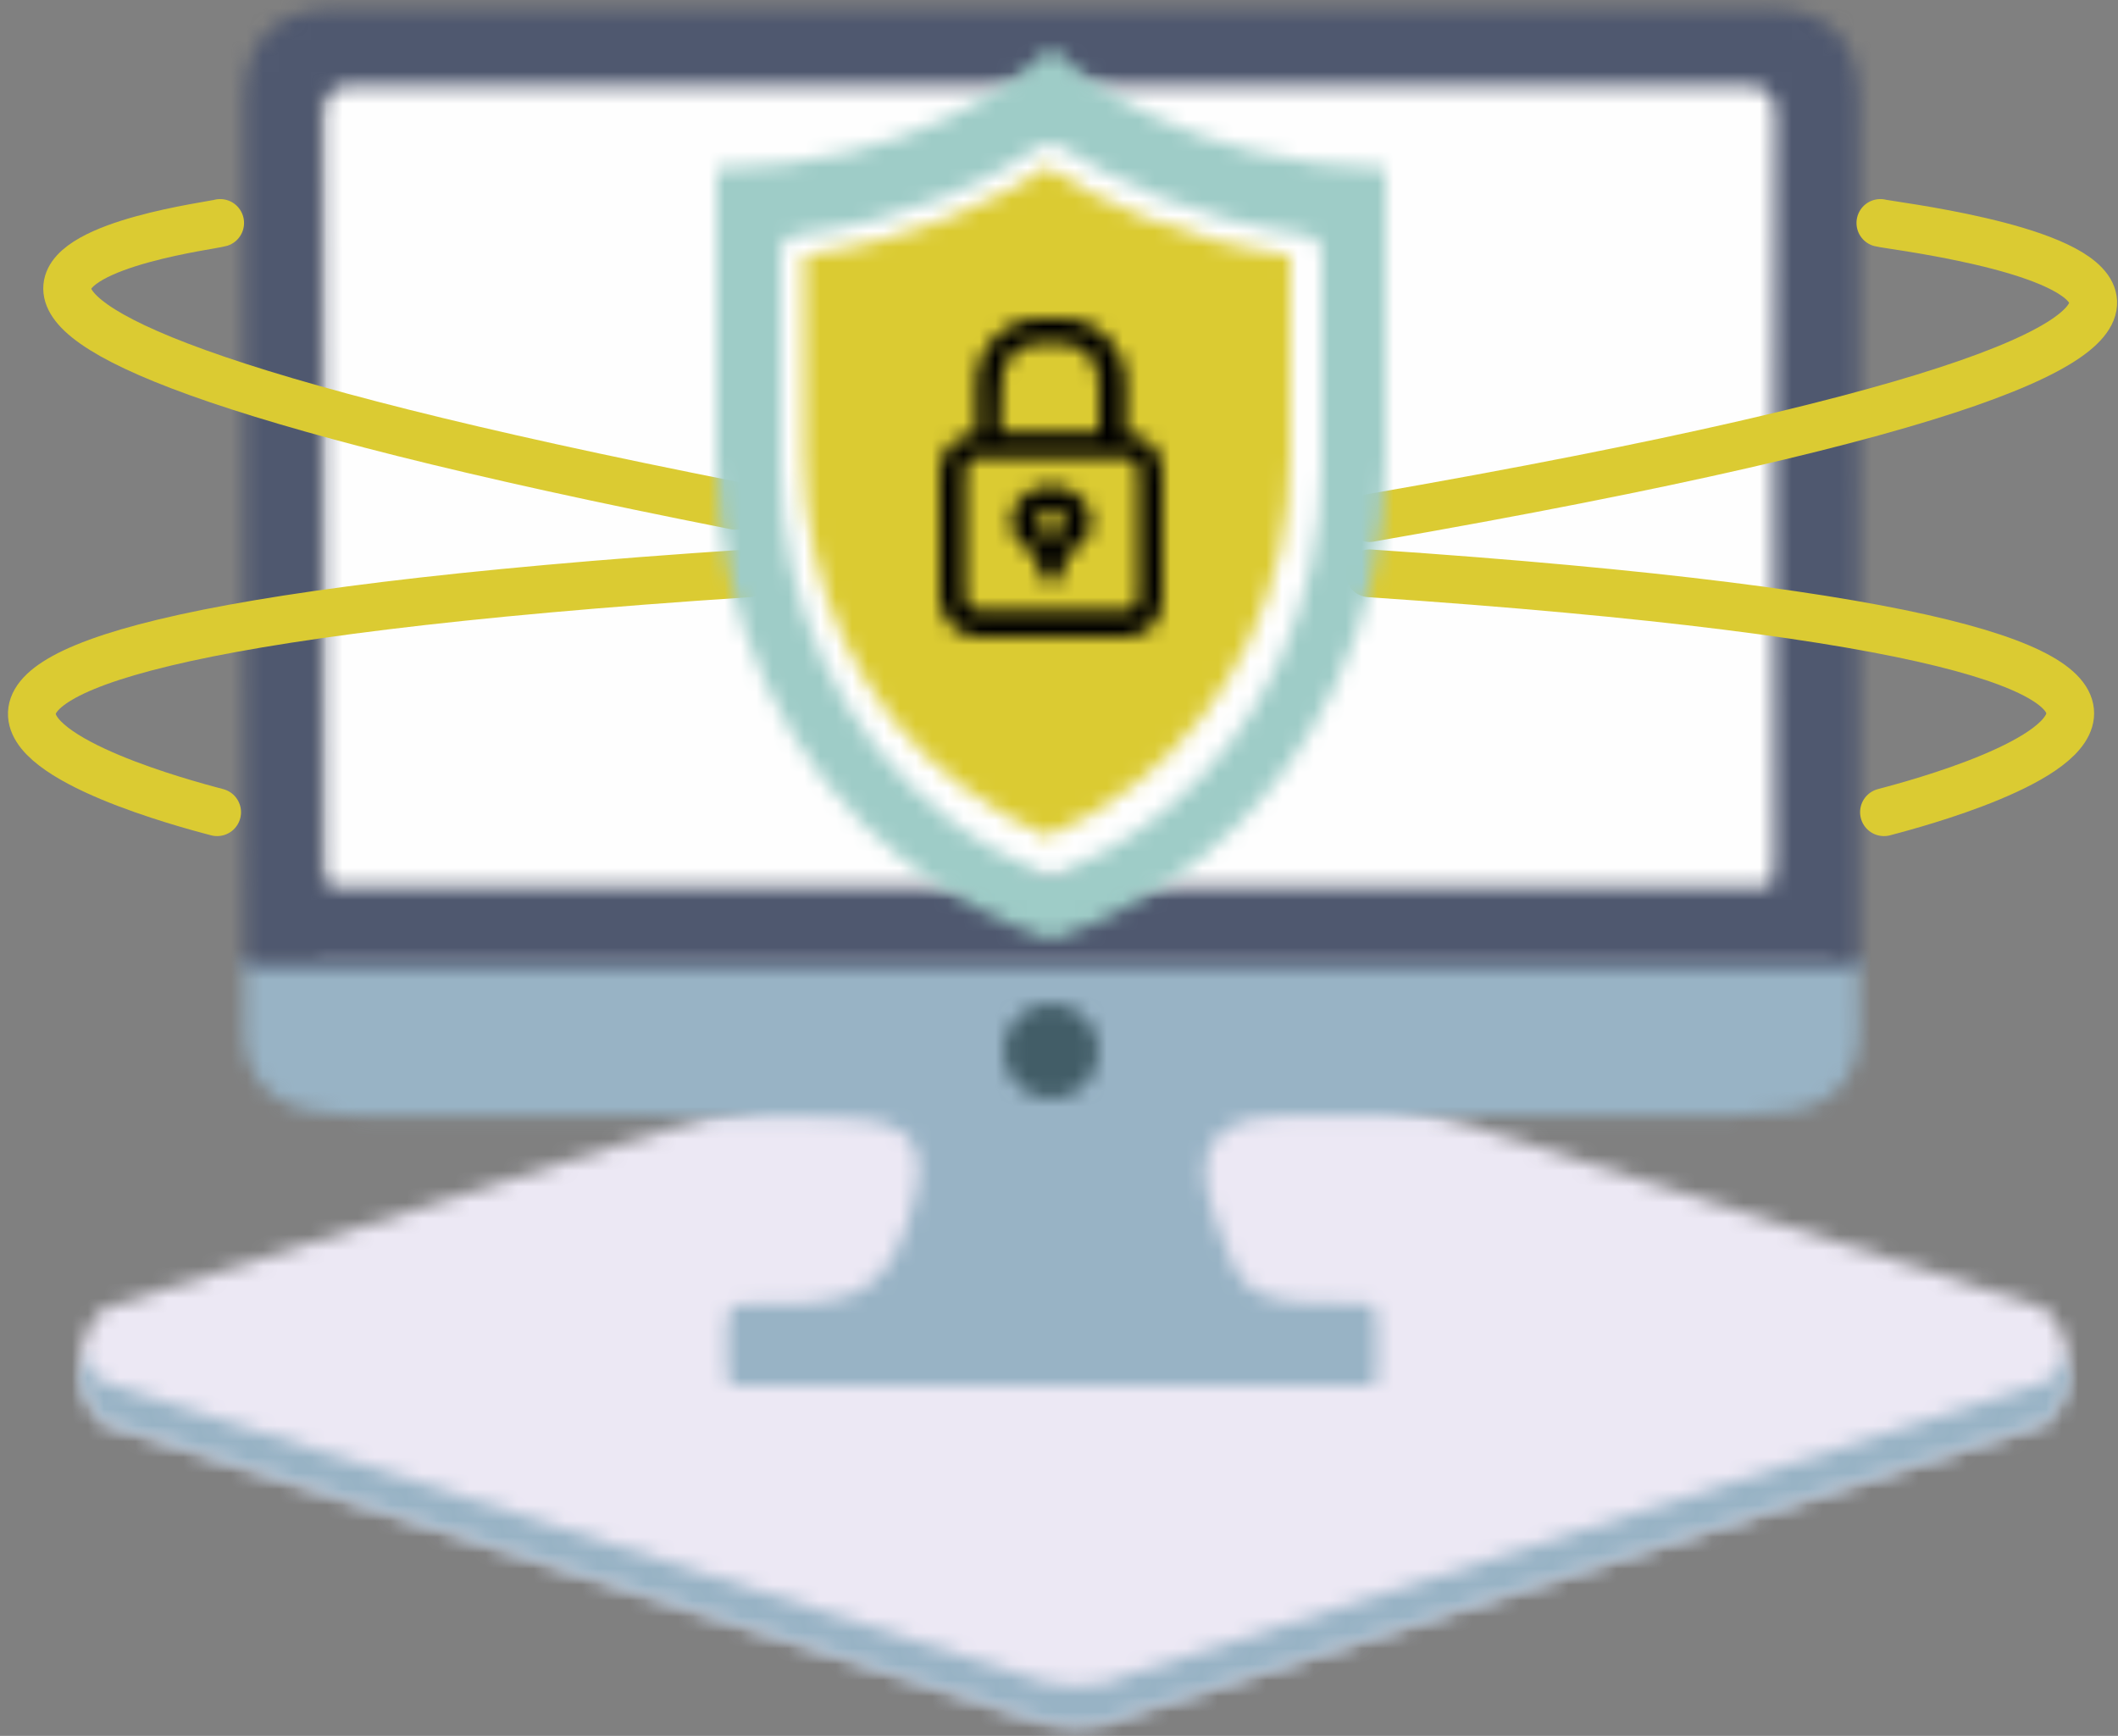 
<svg width="133px" height="109px" viewBox="0 0 133 109" version="1.1" xmlns="http://www.w3.org/2000/svg" xmlns:xlink="http://www.w3.org/1999/xlink">
    <rect x="0" y="0" width="133" height="109" fill="#808080" stroke="none"/>
    <!-- Generator: Sketch 51.2 (57519) - http://www.bohemiancoding.com/sketch -->
    <desc>Created with Sketch.</desc>
    <defs>
        <path d="M-1.03739239e-12,22.715 C0.013,21.422 0.517,20.133 1.511,19.152 L58.8,0.972 C60.967,0.274 64.078,0.418 66.127,0.972 L123.416,19.152 C125.432,21.14 125.432,24.392 123.416,26.38 L66.127,44.56 C63.942,45.663 61.306,45.592 58.8,44.56 L1.511,26.38 C0.517,25.399 0.013,24.11 -1.00897068e-12,22.817 L0,22.715 Z" id="path-1"></path>
        <path d="M-4.40536496e-12,1.653 C0,1.341 0.028,1.029 0.085,0.722 C0.266,1.714 0.738,2.024 1.508,2.787 L58.834,21.061 C61.342,22.098 63.98,22.169 66.166,21.061 L123.492,2.787 C124.262,2.024 124.734,1.714 124.915,0.722 C124.971,1.028 125,1.338 125,1.647 L125,1.664 C124.998,2.976 124.497,4.287 123.492,5.283 L66.166,23.557 C63.98,24.665 61.342,24.593 58.834,23.557 L1.508,5.283 C0.501,4.285 0.001,2.973 -1.42108547e-13,1.659 L0,1.653 Z" id="path-3"></path>
        <path d="M94.974,53.579 C94.982,55.153 95.017,56.729 94.99,58.303 C94.95,60.711 93.43,62.345 90.864,62.694 C89.636,62.862 88.386,62.968 87.146,62.971 C77.849,62.994 68.55,63.035 59.254,62.943 L32.437,62.984 C24.179,62.984 15.922,62.995 7.665,62.971 C6.494,62.968 5.315,62.858 4.156,62.694 C1.6,62.331 0.067,60.696 0.013,58.297 C-0.022,56.723 0.022,55.148 0.031,53.573 C0.026,37.414 0.011,21.254 0.022,5.094 C0.024,1.765 1.91,0.008 5.458,0.007 C33.509,-0.003 61.56,-0.002 89.611,0.008 C93.184,0.009 94.986,1.731 94.986,5.1 C94.989,21.26 94.98,37.419 94.974,53.579 Z" id="path-5"></path>
        <path d="M101.729,5 C101.686,7.626 100.065,9.409 97.325,9.789 C96.014,9.972 94.681,10.088 93.357,10.092 C83.433,10.116 75.694,10.161 65.771,10.061 C58.958,10.061 60.693,14.727 61.449,16.936 C63.04,21.586 63.474,21.884 71.055,21.884 C71.591,21.884 71.477,24.042 71.477,25.534 C71.477,27 71.438,27 71.01,27 C58.791,27 43.838,26.946 31.617,26.993 C30.594,26.993 30.648,26.948 30.648,25.934 C30.648,24.678 30.416,21.917 31.236,21.917 C37.757,21.917 40.22,21.962 41.944,16.936 C44.114,10.608 41.584,10.105 34.962,10.105 C26.148,10.105 17.335,10.117 8.522,10.091 C7.272,10.088 6.013,9.968 4.776,9.789 C2.047,9.394 0.411,7.61 0.355,4.993 C0.317,3.277 0.364,1.718 0.373,0 C1.183,0.055 1.992,0 2.802,0 C34.962,0.008 67.122,0.008 99.283,0.001 C100.092,0.001 100.903,0.054 101.712,0.001 C101.72,1.718 101.758,3.283 101.729,5 Z" id="path-7"></path>
        <path d="M95.625,55.67 C96.401,55.67 96.412,55.312 96.403,53.758 C96.309,38.318 96.412,22.877 96.456,7.437 C96.461,5.963 96.129,5.394 94.509,5.396 C65.416,5.441 36.325,5.439 7.233,5.397 C5.673,5.395 5.237,5.86 5.242,7.396 C5.293,22.909 5.292,38.423 5.292,53.936 C5.292,54.706 5.212,55.67 6.042,55.67 C35.903,55.67 65.764,55.67 95.625,55.67 Z M0.351,60.635 C0.345,42.547 0.329,24.296 0.341,6.207 C0.343,2.481 2.356,0.514 6.145,0.513 C36.094,0.502 66.042,0.503 95.991,0.514 C99.806,0.516 101.73,2.443 101.73,6.214 C101.733,24.302 101.723,42.547 101.717,60.636 C101.717,60.644 0.341,60.636 0.351,60.635 Z" id="path-9"></path>
        <path d="M6,3 C6,4.657 4.657,6 3,6 C1.343,6 0,4.657 0,3 C0,1.343 1.343,0 3,0 C4.657,0 6,1.343 6,3 Z" id="path-11"></path>
        <path d="M0.5,6.053 C7.515,5.043 12.599,2.62 15.75,0.5 C18.902,2.62 23.985,5.043 31,6.053 L31,18.774 C31,26.851 27.34,34.423 21.342,39.168 C19.613,40.582 17.681,41.692 15.75,42.5 C13.819,41.692 11.988,40.582 10.158,39.168 C4.058,34.524 0.5,26.851 0.5,18.774 L0.5,6.053 Z" id="path-13"></path>
        <path d="M1.6,9.533 L1.6,17.513 C1.6,18.031 2,18.342 2.4,18.342 L11.7,18.342 C12.201,18.342 12.501,17.927 12.501,17.513 L12.501,9.533 C12.501,9.015 12.1,8.704 11.7,8.704 L2.4,8.704 C1.9,8.704 1.6,9.119 1.6,9.533 Z M3.9,3.937 L3.8,7.15 L10,7.15 L10,3.937 C10,2.59 9,1.554 7.7,1.554 L6.2,1.554 C4.9,1.554 3.9,2.59 3.9,3.937 Z M2.4,20 C1.1,20 0.1,18.86 0,17.616 L0,9.637 C0,8.29 1,7.253 2.3,7.253 L2.3,4.041 C2.3,1.761 4.1,0 6.2,0 L7.8,0 C10,0 11.7,1.865 11.7,4.041 L11.7,7.253 C13,7.253 14,8.29 14,9.637 L14,17.616 C14,18.963 13,20 11.7,20 L2.4,20 Z" id="path-15"></path>
        <path d="M2.998,2.048 C2.57,2.048 2.142,2.339 2.142,2.822 C2.142,3.306 2.57,3.597 2.998,3.597 C3.533,3.597 3.855,3.21 3.855,2.822 C3.855,2.339 3.426,2.048 2.998,2.048 Z M2.142,4.855 C1.071,4.468 0.322,3.403 0.537,2.339 C0.75,1.274 1.82,0.5 2.998,0.5 C4.176,0.5 5.245,1.274 5.459,2.339 C5.673,3.403 5.031,4.468 3.855,4.855 L3.855,5.726 C3.855,6.21 3.426,6.5 2.998,6.5 C2.463,6.5 2.142,6.113 2.142,5.726 L2.142,4.855 Z" id="path-17"></path>
        <path d="M37.105,11.769 C29.748,10.765 24.678,8.157 21.497,6.15 C21.199,5.95 20.701,5.95 20.403,6.15 C17.321,8.157 12.252,10.866 4.894,11.769 C4.397,11.869 4,12.271 4,12.772 L4,26.316 C4,34.944 7.876,43.171 14.239,48.187 C16.228,49.793 18.415,50.997 20.602,51.9 C20.801,52 20.801,52 21,52 C21.199,52 21.298,51.9 21.397,51.9 C23.585,50.997 25.771,49.793 27.76,48.187 C34.222,43.171 38,34.944 38,26.316 L38,12.772 C38,12.271 37.602,11.869 37.105,11.769 Z M0,7.581 C12.3,7.379 18.9,2.022 21,0 C23.1,2.022 29.8,7.278 42,7.581 L42,25.877 C42,35.783 37.6,45.184 30.2,51.047 C27.3,53.271 24.2,54.989 21,56 C17.8,54.989 14.7,53.372 11.8,51.047 C4.4,45.285 0,35.783 0,25.877 L0,7.581 Z" id="path-19"></path>
    </defs>
    <g id="Page-1" stroke="none" stroke-width="1" fill="none" fill-rule="evenodd">
        <g id="Mobile-2.1-products" transform="translate(-92, -2435)">
            <g id="Group-1646" transform="translate(97, 2498)">
                <mask id="mask-2" fill="white">
                    <use xlink:href="#path-1"></use>
                </mask>
                <g id="Clip-1645"></g>
                <polygon id="Fill-1644" fill="#ECE8F4" mask="url(#mask-2)" points="-5 50.361 129.928 50.361 129.928 -4.499 -5 -4.499"></polygon>
            </g>
            <g id="Group-1649" transform="translate(97, 2519)">
                <mask id="mask-4" fill="white">
                    <use xlink:href="#path-3"></use>
                </mask>
                <g id="Clip-1648"></g>
                <polygon id="Fill-1647" fill="#98B3C5" mask="url(#mask-4)" points="-5 29.361 130 29.361 130 -4.278 -5 -4.278"></polygon>
            </g>
            <g id="Group-1652" transform="translate(112, 2437)">
                <mask id="mask-6" fill="white">
                    <use xlink:href="#path-5"></use>
                </mask>
                <g id="Clip-1651"></g>
                <polygon id="Fill-1650" fill="#FEFEFE" mask="url(#mask-6)" points="-5 68 100 68 100 -5 -5 -5"></polygon>
            </g>
            <g id="Group-1655" transform="translate(107, 2495)">
                <mask id="mask-8" fill="white">
                    <use xlink:href="#path-7"></use>
                </mask>
                <g id="Clip-1654"></g>
                <polygon id="Fill-1653" fill="#98B3C5" mask="url(#mask-8)" points="-4.66 32 106.74 32 106.74 -5 -4.66 -5"></polygon>
            </g>
            <g id="Group-1658" transform="translate(107, 2435)">
                <mask id="mask-10" fill="white">
                    <use xlink:href="#path-9"></use>
                </mask>
                <g id="Clip-1657"></g>
                <polygon id="Fill-1656" fill="#4F586F" mask="url(#mask-10)" points="-4.664 65.639 106.731 65.639 106.731 -4.495 -4.664 -4.495"></polygon>
            </g>
            <g id="Group-1661" transform="translate(155, 2498)">
                <mask id="mask-12" fill="white">
                    <use xlink:href="#path-11"></use>
                </mask>
                <g id="Clip-1660"></g>
                <polygon id="Fill-1659" fill="#425D67" mask="url(#mask-12)" points="-5 11 11 11 11 -5 -5 -5"></polygon>
            </g>
            <g id="Group-1664" transform="translate(142, 2445)">
                <mask id="mask-14" fill="white">
                    <use xlink:href="#path-13"></use>
                </mask>
                <g id="Clip-1663"></g>
                <polygon id="Fill-1662" fill="#DBCB32" mask="url(#mask-14)" points="-4.5 47.5 36 47.5 36 -4.5 -4.5 -4.5"></polygon>
            </g>
            <g id="Group-1667" transform="translate(151, 2455)">
                <mask id="mask-16" fill="white">
                    <use xlink:href="#path-15"></use>
                </mask>
                <g id="Clip-1666"></g>
                <polygon id="Fill-1665" fill="#000000" mask="url(#mask-16)" points="-5 25 19 25 19 -5 -5 -5"></polygon>
            </g>
            <g id="Group-1670" transform="translate(155, 2465)">
                <mask id="mask-18" fill="white">
                    <use xlink:href="#path-17"></use>
                </mask>
                <g id="Clip-1669"></g>
                <polygon id="Fill-1668" fill="#000000" mask="url(#mask-18)" points="-4.5 11.5 10.5 11.5 10.5 -4.5 -4.5 -4.5"></polygon>
            </g>
            <g id="Group-1679" transform="translate(94, 2449)" stroke="#DBCB32" stroke-linecap="round" stroke-linejoin="round" stroke-width="3">
                <path d="M11.824,0 C10.796,0.32 -23.538,4.412 44.174,17.757" id="Stroke-1671"></path>
                <path d="M11.634,37 C10.503,36.678 -29.249,26.874 45,22" id="Stroke-1673"></path>
                <path d="M116.079,0 C117.265,0.32 160.824,5.184 84,18.53" id="Stroke-1675"></path>
                <path d="M116.305,37 C117.425,36.678 156.969,26.922 84,22" id="Stroke-1677"></path>
            </g>
            <g id="Group-1682" transform="translate(137, 2438)">
                <mask id="mask-20" fill="white">
                    <use xlink:href="#path-19"></use>
                </mask>
                <g id="Clip-1681"></g>
                <polygon id="Fill-1680" fill="#9ECCC7" mask="url(#mask-20)" points="-5 61 47 61 47 -5 -5 -5"></polygon>
            </g>
        </g>
    </g>
</svg>